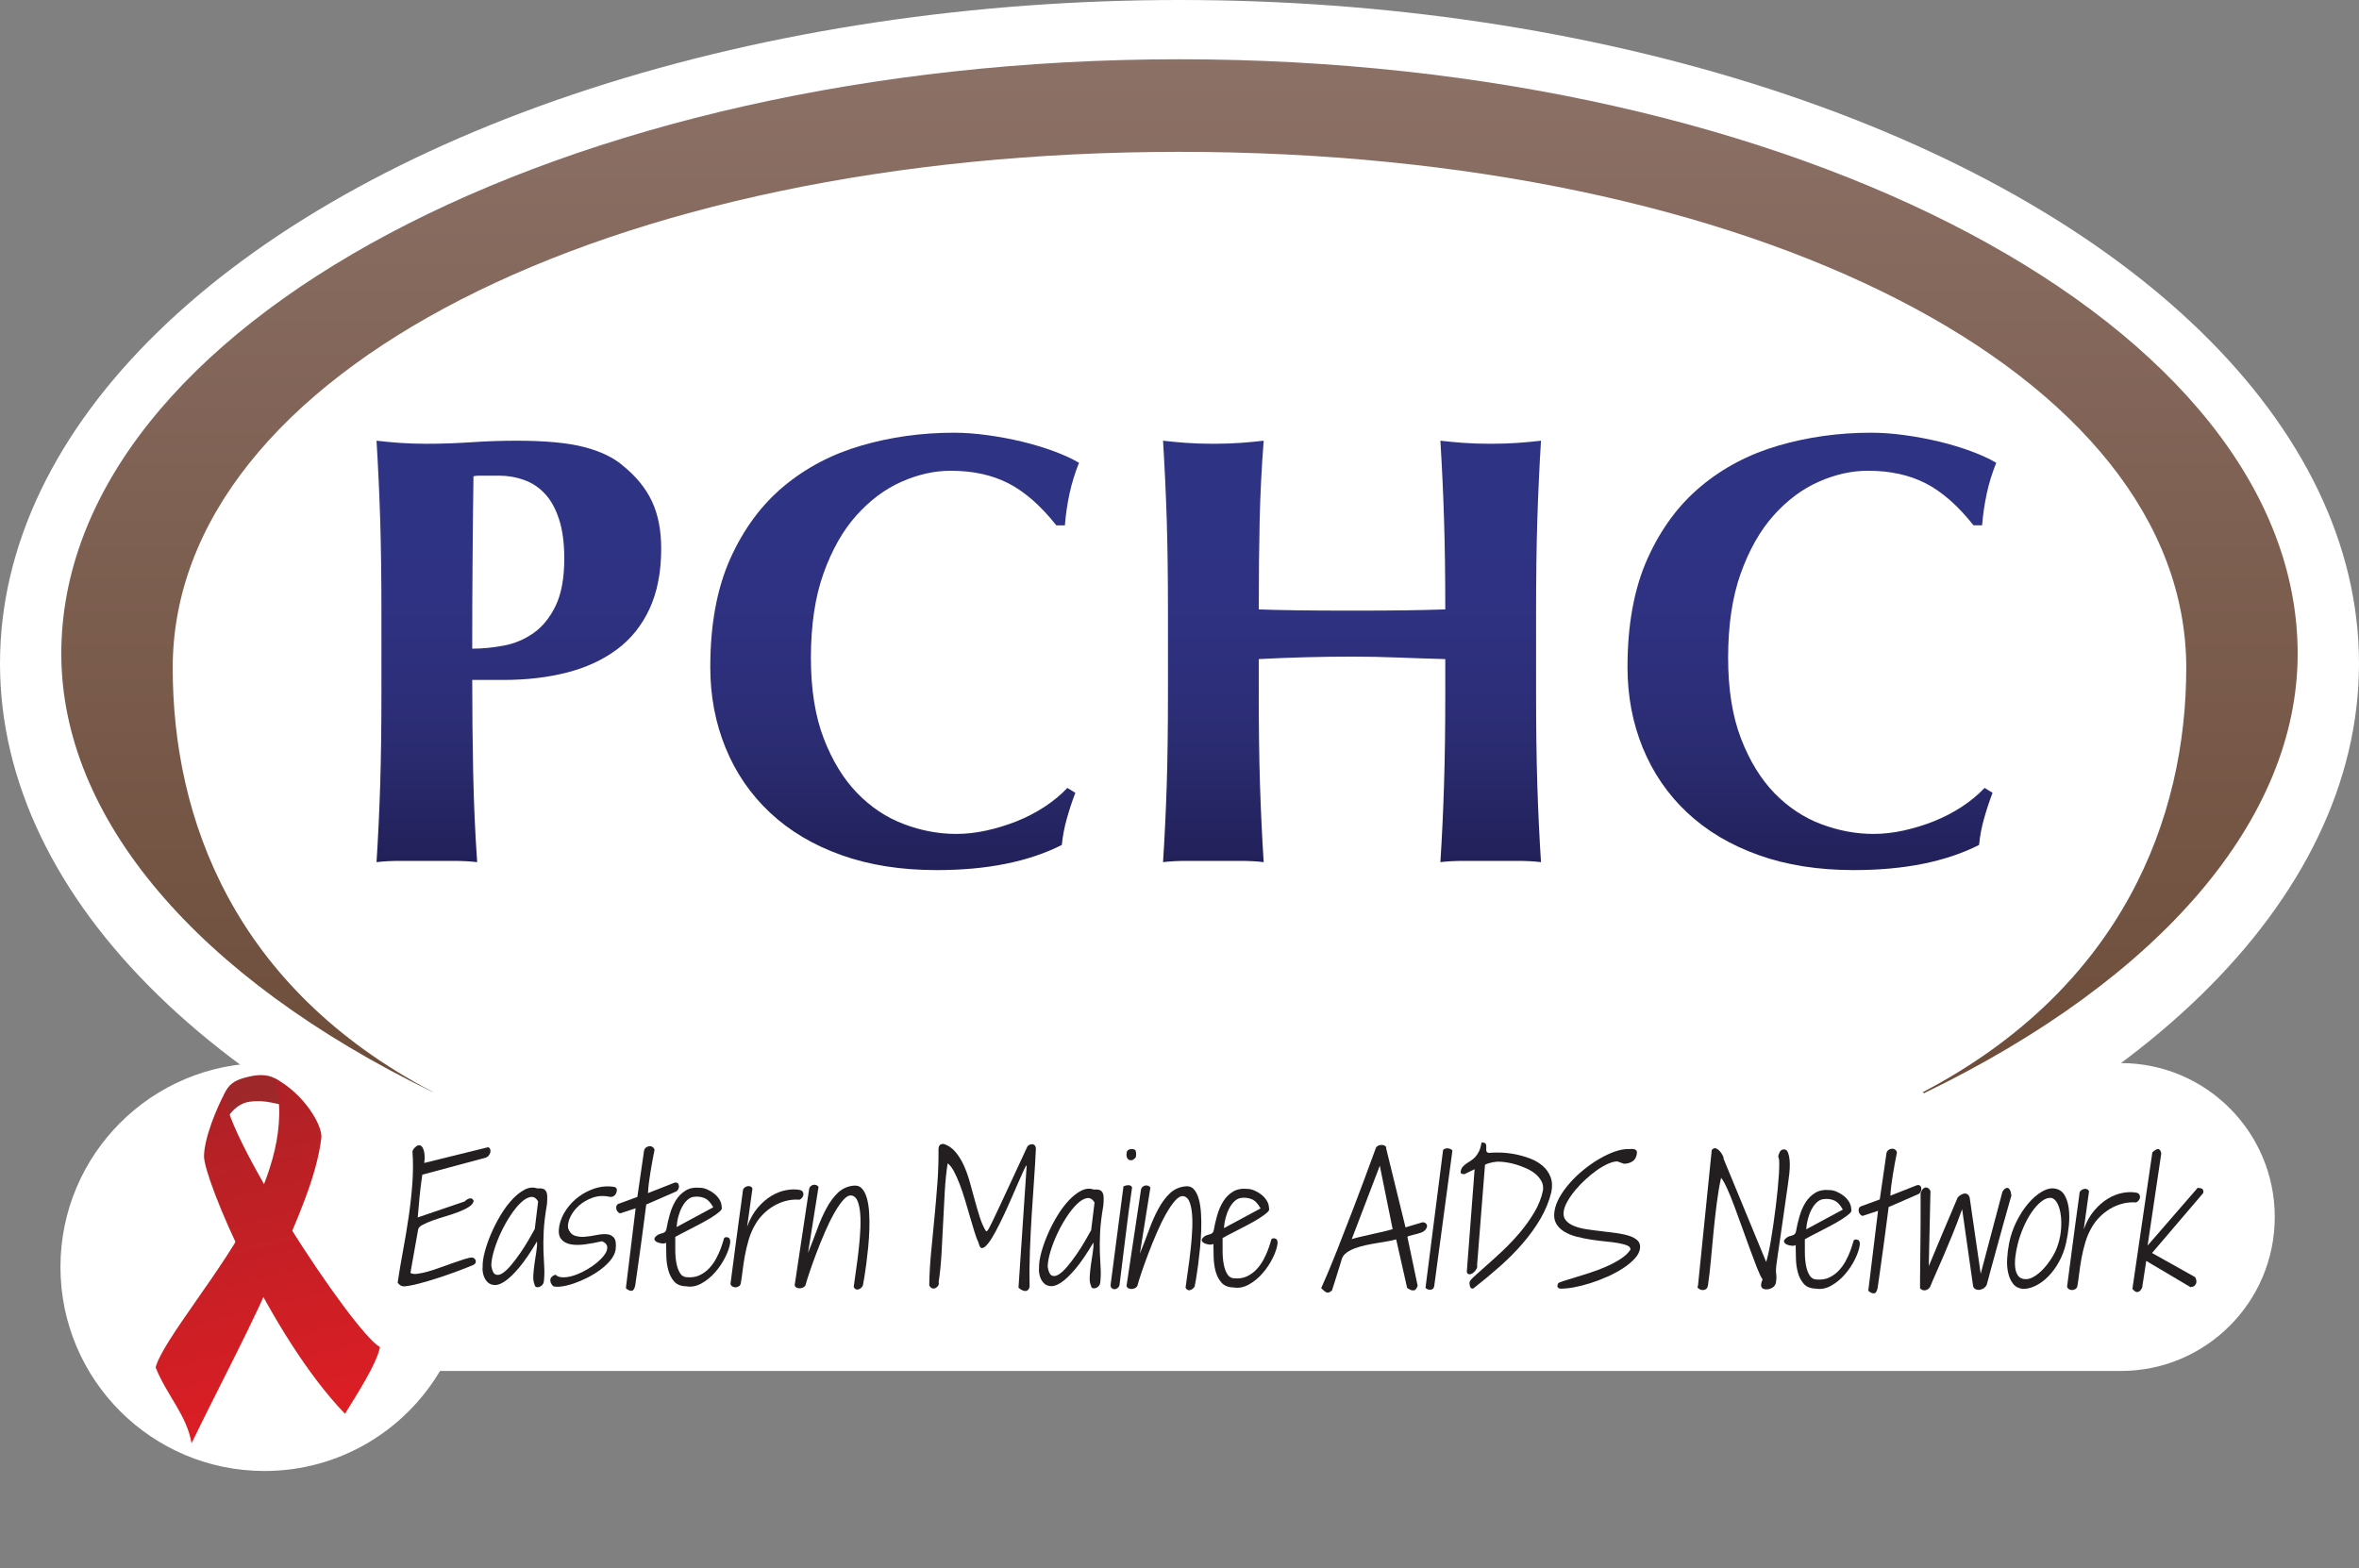 <?xml version="1.0" encoding="utf-8"?>
<!-- Generator: Adobe Illustrator 16.0.4, SVG Export Plug-In . SVG Version: 6.00 Build 0)  -->
<!DOCTYPE svg PUBLIC "-//W3C//DTD SVG 1.1//EN" "http://www.w3.org/Graphics/SVG/1.1/DTD/svg11.dtd">
<svg version="1.1" id="PCHC_Logo" xmlns="http://www.w3.org/2000/svg" xmlns:xlink="http://www.w3.org/1999/xlink" x="0px" y="0px"
	 width="1080.004px" height="717.982px" viewBox="0 0 1080.004 717.982" enable-background="new 0 0 1080.004 717.982"
	 xml:space="preserve">
<rect x="0" y="0" width="1080.004" height="717.982" fill="#808080" stroke="none"/>
<g id="Backer_1_">
	<ellipse fill="#FFFFFF" cx="540.002" cy="303.785" rx="540.002" ry="303.785"/>
	<path fill="#FFFFFF" d="M970.939,486.774L970.939,486.774L970.939,486.774H125.517v0.107c-1.472-0.068-2.952-0.107-4.441-0.107
		c-51.582,0-93.397,41.815-93.397,93.396c0,51.582,41.815,93.397,93.397,93.397c34.196,0,64.094-18.382,80.367-45.8h769.496l0,0
		h0.001c38.934,0,70.496-31.562,70.496-70.497C1041.436,518.337,1009.873,486.774,970.939,486.774z"/>
</g>
<g id="EMAN">
	<g>
		<g id="loop">
			<path fill="#9E272A" d="M100.895,518.786c-1.218-22.365,5.715-23.957,13.29-25.852c11.329-2.503,16.493,2.347,20.207,13.75
				c-8.516-0.915-12.103-3.256-20.079-2.211C108.553,505.249,103.49,510.517,100.895,518.786z"/>
		</g>
		<g id="right">
			
				<linearGradient id="SVGID_1_" gradientUnits="userSpaceOnUse" x1="160.448" y1="88.338" x2="284.373" y2="-96.883" gradientTransform="matrix(0.942 0.336 0.336 -0.942 -93.957 513.374)">
				<stop  offset="0" style="stop-color:#A82226"/>
				<stop  offset="1" style="stop-color:#EC1C24"/>
			</linearGradient>
			<path fill="url(#SVGID_1_)" d="M125.761,493.703c6.168,22.361-2.574,44.886-10.948,62.411
				c-11.894,24.406-40.408,57.742-43.563,70.053c5.26,13.018,14.193,21.686,16.447,34.697c13.494-27.904,28.285-54.99,40.264-83.611
				c7.703-18.119,17.029-38.313,19.142-56.129C147.851,515.555,139.307,500.837,125.761,493.703z"/>
		</g>
		<g id="left">
			
				<linearGradient id="SVGID_2_" gradientUnits="userSpaceOnUse" x1="179.95" y1="101.389" x2="303.876" y2="-83.834" gradientTransform="matrix(0.942 0.336 0.336 -0.942 -93.957 513.374)">
				<stop  offset="0" style="stop-color:#A82226"/>
				<stop  offset="1" style="stop-color:#EC1C24"/>
			</linearGradient>
			<path fill="url(#SVGID_2_)" d="M173.967,616.835c-1.643,8.078-10.893,22.107-16.021,30.537
				c-34.344-35.594-64.709-107.621-64.545-117.994c0.12-8.271,5.673-21.852,9.783-29.405
				C99.546,515.122,161.16,609.61,173.967,616.835z"/>
		</g>
	</g>
	<g>
		<path fill="#231F20" d="M182.046,587.3c0.735-4.837,1.57-9.774,2.506-14.812c0.935-5.037,1.78-10.113,2.532-15.229
			c0.752-5.113,1.316-10.19,1.694-15.229c0.375-5.039,0.395-9.978,0.06-14.816c0.038-0.252,0.184-0.568,0.435-0.946
			c0.251-0.378,0.549-0.718,0.885-1.018c0.338-0.302,0.703-0.542,1.095-0.717c0.393-0.176,0.771-0.188,1.136-0.034
			c0.595,0.25,1.043,0.745,1.346,1.475c0.303,0.732,0.499,1.527,0.587,2.384c0.088,0.86,0.11,1.677,0.064,2.458
			s-0.095,1.348-0.148,1.701l29.194-7.199c0.422,0.1,0.734,0.367,0.937,0.795c0.201,0.429,0.251,0.906,0.147,1.436
			c-0.105,0.529-0.354,1.047-0.746,1.551c-0.395,0.503-0.921,0.854-1.583,1.055l-28.837,7.729c-0.498,3.275-0.908,6.526-1.226,9.75
			c-0.321,3.224-0.611,6.5-0.873,9.826l21.398-7.289c0.675-0.603,1.236-1.005,1.679-1.207c0.442-0.198,0.893-0.273,1.348-0.223
			c0.455,0.049,0.848,0.431,1.179,1.136c-0.153,1.009-0.877,1.927-2.171,2.754c-1.294,0.829-2.858,1.597-4.691,2.296
			c-1.834,0.703-3.81,1.367-5.923,1.992c-2.114,0.627-4.084,1.266-5.909,1.916c-1.829,0.652-3.377,1.317-4.647,1.994
			c-1.271,0.678-1.962,1.395-2.078,2.15l-3.53,19.875c0.661,0.456,1.697,0.598,3.11,0.424c1.413-0.174,3.008-0.512,4.789-1.012
			c1.779-0.498,3.673-1.113,5.68-1.838c2.009-0.73,3.938-1.418,5.79-2.068c1.85-0.651,3.555-1.229,5.115-1.729
			c1.56-0.502,2.806-0.775,3.737-0.824c0.431,0.053,0.795,0.216,1.094,0.492c0.296,0.279,0.494,0.594,0.585,0.947
			c0.092,0.352,0.048,0.717-0.13,1.098c-0.178,0.375-0.555,0.689-1.127,0.941c-2.028,0.852-4.46,1.806-7.296,2.857
			c-2.836,1.055-5.752,2.066-8.747,3.045c-2.995,0.977-5.886,1.828-8.671,2.553c-2.788,0.726-5.117,1.162-6.988,1.308
			c-0.666-0.103-1.189-0.265-1.567-0.494C182.901,588.323,182.489,587.907,182.046,587.3z"/>
		<path fill="#231F20" d="M244.804,588.337c-0.52-1.061-0.737-2.445-0.646-4.158c0.089-1.716,0.267-3.518,0.529-5.407
			s0.545-3.753,0.849-5.593c0.305-1.84,0.41-3.412,0.317-4.724c-3.075,5.187-5.842,9.224-8.299,12.116
			c-2.459,2.895-4.621,4.956-6.487,6.188c-1.865,1.23-3.472,1.783-4.813,1.652c-1.343-0.126-2.422-0.635-3.236-1.518
			c-0.814-0.885-1.392-1.969-1.732-3.256c-0.341-1.287-0.447-2.507-0.318-3.667c-0.05-1.917,0.287-4.221,1.014-6.915
			c0.725-2.695,1.709-5.477,2.947-8.35c1.239-2.87,2.688-5.677,4.345-8.42c1.657-2.742,3.428-5.12,5.315-7.133
			c1.888-2.012,3.806-3.51,5.755-4.486c1.949-0.98,3.847-1.139,5.694-0.481c0.987-0.099,1.797-0.06,2.427,0.118
			c0.63,0.178,1.122,0.546,1.475,1.1c0.354,0.558,0.553,1.324,0.598,2.307c0.044,0.986,0.001,2.232-0.13,3.744
			c-0.841,4.887-1.337,9.044-1.494,12.47c-0.155,3.431-0.19,6.454-0.1,9.075c0.088,2.618,0.203,4.988,0.344,7.106
			c0.139,2.116,0.087,4.309-0.16,6.578c-0.123,0.805-0.413,1.424-0.865,1.847c-0.456,0.432-0.935,0.703-1.439,0.83
			c-0.505,0.122-0.95,0.085-1.333-0.115C244.977,589.043,244.791,588.741,244.804,588.337z M246.37,550.161
			c-0.922-1.616-2.084-2.299-3.483-2.049c-1.401,0.247-2.883,1.115-4.446,2.598c-1.565,1.484-3.136,3.422-4.714,5.812
			c-1.581,2.393-3.015,4.947-4.303,7.665c-1.29,2.719-2.346,5.426-3.168,8.12c-0.823,2.695-1.271,5.074-1.34,7.145
			c0.336,2.266,0.957,3.63,1.861,4.084c0.904,0.455,1.975,0.295,3.211-0.484c1.237-0.779,2.571-2.023,3.999-3.732
			c1.426-1.711,2.828-3.561,4.2-5.551c1.372-1.988,2.633-3.976,3.789-5.965c1.153-1.986,2.1-3.664,2.843-5.021L246.37,550.161z"/>
		<path fill="#231F20" d="M254.271,583.669c0.809,0.758,1.877,1.164,3.209,1.215c1.33,0.053,2.768-0.131,4.319-0.561
			c1.547-0.42,3.152-1.049,4.811-1.879c1.658-0.829,3.207-1.74,4.65-2.75c1.441-1.002,2.724-2.072,3.844-3.205
			c1.121-1.131,1.929-2.212,2.427-3.246c0.497-1.029,0.617-1.973,0.357-2.833c-0.259-0.856-1.03-1.538-2.316-2.045
			c-2.572,0.599-5.125,1.074-7.66,1.419c-2.534,0.35-4.759,0.344-6.677-0.014c-1.916-0.355-3.383-1.189-4.399-2.502
			c-1.018-1.314-1.271-3.33-0.761-6.051c0.545-2.619,1.611-5.073,3.199-7.365c1.589-2.29,3.465-4.236,5.633-5.847
			c2.166-1.608,4.494-2.837,6.984-3.691c2.488-0.851,4.938-1.199,7.347-1.044c0.479,0.053,0.923,0.09,1.333,0.118
			c0.409,0.024,0.772,0.114,1.091,0.266c0.316,0.151,0.537,0.378,0.663,0.683c0.124,0.303,0.115,0.756-0.026,1.36
			c-0.162,0.756-0.523,1.36-1.077,1.812c-0.558,0.454-1.24,0.63-2.051,0.525c-2.778-0.611-5.376-0.488-7.792,0.361
			c-2.417,0.853-4.497,2.045-6.237,3.58c-1.742,1.533-3.075,3.256-3.997,5.168c-0.924,1.916-1.284,3.654-1.083,5.215
			c0.647,1.816,1.677,2.967,3.088,3.449c1.411,0.48,2.966,0.647,4.669,0.498c1.701-0.146,3.455-0.406,5.264-0.78
			c1.809-0.378,3.408-0.499,4.8-0.372c1.391,0.131,2.474,0.689,3.249,1.674c0.775,0.982,1.012,2.786,0.712,5.405
			c-0.301,1.663-1.08,3.263-2.334,4.796c-1.255,1.535-2.775,2.969-4.558,4.301c-1.784,1.332-3.733,2.537-5.841,3.618
			c-2.111,1.081-4.18,1.97-6.208,2.67c-2.029,0.702-3.901,1.177-5.618,1.426c-1.716,0.249-3.062,0.219-4.038-0.086
			c-0.966-1.009-1.399-2.004-1.297-2.986C252.052,584.987,252.825,584.22,254.271,583.669z"/>
		<path fill="#231F20" d="M291.003,553.276l-7.068,2.326c-0.512-0.15-0.92-0.428-1.224-0.833c-0.303-0.402-0.495-0.833-0.571-1.284
			c-0.078-0.454-0.049-0.881,0.086-1.285c0.135-0.402,0.387-0.705,0.758-0.91l8.811-3.229l3.104-21.39
			c0.244-0.655,0.633-1.134,1.167-1.437c0.531-0.3,1.052-0.438,1.56-0.412c0.507,0.026,0.952,0.204,1.342,0.531
			c0.387,0.33,0.616,0.746,0.685,1.25c-0.334,1.561-0.658,3.211-0.971,4.95c-0.312,1.738-0.613,3.478-0.901,5.216
			c-0.289,1.738-0.533,3.426-0.733,5.064c-0.2,1.638-0.33,3.135-0.391,4.496l12.034-4.738c0.711-0.199,1.236-0.137,1.577,0.19
			c0.338,0.331,0.528,0.758,0.57,1.287c0.041,0.528-0.075,1.048-0.345,1.55c-0.271,0.506-0.665,0.856-1.182,1.057l-13.446,5.869
			c-0.077,0.505-0.234,1.699-0.472,3.59c-0.239,1.889-0.528,4.118-0.869,6.688c-0.343,2.572-0.711,5.32-1.105,8.242
			c-0.396,2.92-0.777,5.668-1.142,8.236c-0.367,2.572-0.683,4.801-0.944,6.69c-0.264,1.89-0.433,3.087-0.509,3.589
			c-0.351,1.663-0.939,2.492-1.767,2.49c-0.825,0-1.665-0.404-2.515-1.213L291.003,553.276z"/>
		<path fill="#231F20" d="M304.959,569.028c-0.387,0.303-1,0.414-1.839,0.338c-0.84-0.08-1.591-0.268-2.249-0.572
			c-0.66-0.305-1.07-0.719-1.233-1.25c-0.162-0.529,0.222-1.145,1.155-1.852c0.386-0.3,0.797-0.512,1.229-0.639
			c0.431-0.123,0.865-0.25,1.298-0.376c0.432-0.124,0.801-0.312,1.107-0.563c0.306-0.252,0.525-0.654,0.658-1.21
			c0.395-2.268,0.927-4.584,1.604-6.95c0.675-2.369,1.593-4.481,2.751-6.345c1.159-1.865,2.638-3.347,4.435-4.454
			c1.798-1.103,4.016-1.527,6.654-1.27c0.973,0.002,2.031,0.242,3.175,0.725c1.142,0.48,2.213,1.111,3.214,1.896
			c1,0.783,1.831,1.717,2.494,2.801c0.661,1.086,0.994,2.259,0.998,3.52c0.263,0.502-0.026,1.134-0.871,1.887
			c-0.844,0.756-1.993,1.598-3.449,2.525c-1.455,0.93-3.083,1.873-4.882,2.828c-1.799,0.951-3.529,1.856-5.191,2.709
			c-1.663,0.855-3.127,1.607-4.395,2.259c-1.266,0.653-2.09,1.104-2.468,1.356c-0.006,1.965-0.006,4.031,0.006,6.2
			c0.011,2.167,0.196,4.159,0.552,5.974c0.357,1.814,0.921,3.317,1.69,4.502c0.767,1.188,1.882,1.779,3.342,1.781
			c2.116,0.156,4.003-0.165,5.658-0.968c1.655-0.806,3.092-1.861,4.312-3.167c1.219-1.307,2.252-2.743,3.099-4.305
			c0.843-1.559,1.532-3.045,2.063-4.457c0.53-1.407,0.931-2.606,1.201-3.587c0.272-0.985,0.463-1.524,0.575-1.626
			c0.581-0.301,1.191-0.312,1.831-0.033c0.638,0.277,0.914,1.021,0.829,2.23c-0.251,1.966-1.004,4.209-2.262,6.726
			s-2.815,4.833-4.668,6.946c-1.854,2.113-3.937,3.81-6.247,5.09c-2.312,1.281-4.63,1.719-6.951,1.309
			c-2.473-0.054-4.33-0.803-5.571-2.244c-1.241-1.436-2.133-3.178-2.673-5.219c-0.542-2.043-0.835-4.198-0.88-6.466
			S304.983,570.794,304.959,569.028z M326.544,552.819c-1.221-2.221-2.586-3.635-4.1-4.244c-1.513-0.605-3.141-0.786-4.88-0.539
			c-1.045,0.149-2.021,0.638-2.924,1.469c-0.906,0.83-1.699,1.886-2.379,3.171c-0.682,1.282-1.242,2.72-1.675,4.306
			c-0.437,1.588-0.707,3.212-0.815,4.875L326.544,552.819z"/>
		<path fill="#231F20" d="M334.435,587.838c0.912-6.954,1.685-12.848,2.324-17.685c0.635-4.838,1.171-8.844,1.604-12.02
			c0.436-3.172,0.774-5.654,1.021-7.443c0.248-1.787,0.424-3.109,0.532-3.968c0.104-0.856,0.171-1.374,0.197-1.55
			c0.026-0.178,0.044-0.291,0.052-0.342c0.116-0.451,0.393-0.829,0.829-1.132c0.434-0.3,0.888-0.488,1.363-0.565
			c0.473-0.072,0.914-0.008,1.321,0.193c0.409,0.203,0.673,0.531,0.801,0.984l-2.423,17.386c1.257-3.476,2.877-6.37,4.859-8.688
			c1.982-2.312,4.095-4.135,6.341-5.465c2.247-1.332,4.506-2.195,6.782-2.596c2.273-0.396,4.333-0.418,6.176-0.062
			c0.608,0.152,1.041,0.432,1.296,0.834c0.255,0.404,0.357,0.844,0.31,1.324c-0.048,0.478-0.239,0.932-0.571,1.36
			c-0.334,0.427-0.733,0.739-1.202,0.941c-2.165-0.155-4.25,0.028-6.252,0.554c-2.003,0.525-3.873,1.303-5.609,2.333
			c-1.738,1.03-3.31,2.249-4.715,3.657c-1.408,1.407-2.57,2.893-3.487,4.453c-1.367,2.266-2.422,4.646-3.164,7.138
			c-0.744,2.495-1.34,4.977-1.789,7.444c-0.448,2.468-0.804,4.811-1.067,7.027c-0.264,2.219-0.547,4.157-0.848,5.82
			c-0.133,0.556-0.428,0.973-0.882,1.246c-0.455,0.275-0.94,0.425-1.455,0.451c-0.515,0.023-1.006-0.104-1.475-0.382
			C334.835,588.81,334.545,588.394,334.435,587.838z"/>
		<path fill="#231F20" d="M370.464,544.29c0.125-0.503,0.38-0.907,0.768-1.209c0.386-0.301,0.803-0.488,1.253-0.564
			c0.449-0.076,0.879-0.024,1.29,0.153c0.412,0.178,0.735,0.445,0.973,0.796l-4.811,30.233c1.475-3.626,2.859-7.216,4.153-10.767
			c1.293-3.551,2.719-6.771,4.28-9.668c1.558-2.895,3.331-5.287,5.321-7.173c1.992-1.884,4.416-2.95,7.275-3.197
			c1.531-0.149,2.772,0.321,3.727,1.405c0.955,1.087,1.692,2.564,2.211,4.43c0.519,1.867,0.856,4.045,1.013,6.541
			c0.155,2.494,0.188,5.093,0.094,7.787c-0.093,2.695-0.273,5.406-0.542,8.127c-0.267,2.721-0.553,5.24-0.856,7.559
			c-0.304,2.318-0.601,4.357-0.894,6.122c-0.292,1.763-0.524,3.048-0.694,3.853c-0.471,0.858-1.153,1.42-2.046,1.698
			c-0.894,0.273-1.604-0.093-2.132-1.099c0.097-0.959,0.324-2.611,0.679-4.953c0.355-2.343,0.728-5.025,1.113-8.049
			c0.386-3.023,0.721-6.186,1.003-9.486c0.282-3.299,0.381-6.35,0.295-9.148c-0.086-2.797-0.437-5.142-1.049-7.033
			c-0.614-1.893-1.606-2.963-2.978-3.218c-1.186-0.204-2.469,0.472-3.85,2.032c-1.38,1.559-2.788,3.623-4.225,6.192
			c-1.436,2.565-2.85,5.462-4.238,8.685c-1.39,3.223-2.676,6.396-3.855,9.518c-1.181,3.123-2.212,5.996-3.097,8.615
			c-0.883,2.616-1.506,4.633-1.866,6.043c-0.208,0.404-0.55,0.729-1.026,0.98c-0.475,0.25-0.971,0.388-1.486,0.412
			c-0.514,0.024-1.011-0.067-1.492-0.268c-0.48-0.205-0.8-0.58-0.959-1.136L370.464,544.29z"/>
		<path fill="#231F20" d="M470.039,533.683c-0.179-0.104-0.579,0.527-1.199,1.887c-0.62,1.357-1.412,3.123-2.372,5.287
			c-0.962,2.164-2.026,4.607-3.193,7.327c-1.169,2.72-2.381,5.411-3.638,8.083c-1.257,2.668-2.5,5.16-3.726,7.476
			c-1.228,2.316-2.372,4.153-3.428,5.512c-1.058,1.36-1.974,2.103-2.748,2.225c-0.772,0.124-1.346-0.668-1.716-2.384
			c-0.596-1.212-1.22-2.877-1.87-4.995c-0.652-2.118-1.337-4.413-2.056-6.885c-0.719-2.47-1.475-5.029-2.264-7.677
			c-0.791-2.648-1.622-5.107-2.492-7.377c-0.874-2.27-1.764-4.247-2.674-5.938c-0.912-1.692-1.853-2.864-2.822-3.524
			c-0.598,3.931-1.033,8.239-1.307,12.928c-0.274,4.686-0.522,9.438-0.742,14.249c-0.22,4.813-0.467,9.562-0.741,14.251
			c-0.276,4.687-0.713,9.021-1.317,12.998c0.165,0.51,0.101,1.012-0.194,1.513c-0.295,0.505-0.68,0.882-1.157,1.132
			c-0.475,0.251-0.994,0.3-1.556,0.148c-0.56-0.152-1.026-0.606-1.397-1.364c0.083-5.038,0.378-10.18,0.883-15.419
			c0.504-5.24,1.012-10.51,1.524-15.799c0.511-5.291,0.958-10.557,1.341-15.799c0.382-5.242,0.546-10.406,0.493-15.498
			c0.103-1.006,0.369-1.636,0.798-1.887c0.428-0.254,0.933-0.379,1.517-0.376c2.09,0.657,3.877,1.858,5.364,3.602
			c1.488,1.743,2.771,3.785,3.85,6.132c1.078,2.346,2.003,4.906,2.775,7.68c0.77,2.774,1.531,5.534,2.281,8.282
			c0.752,2.749,1.52,5.37,2.309,7.869c0.789,2.496,1.75,4.651,2.885,6.47c0.193,0,0.389-0.088,0.587-0.264
			c0.197-0.176,0.501-0.656,0.911-1.434c0.411-0.781,1.006-1.979,1.787-3.59c0.779-1.607,1.836-3.851,3.175-6.721
			c1.335-2.871,3.015-6.484,5.04-10.838c2.023-4.357,4.483-9.654,7.378-15.902c0.143-0.299,0.427-0.564,0.85-0.792
			c0.424-0.223,0.867-0.337,1.33-0.337c0.462,0.002,0.862,0.166,1.201,0.494c0.34,0.329,0.522,0.895,0.544,1.704
			c-0.217,4.636-0.512,9.538-0.882,14.702c-0.373,5.164-0.722,10.445-1.055,15.836c-0.334,5.395-0.602,10.848-0.807,16.366
			c-0.207,5.521-0.253,10.95-0.14,16.292c-0.206,0.705-0.5,1.195-0.881,1.475c-0.383,0.273-0.815,0.387-1.292,0.336
			c-0.48-0.052-0.977-0.217-1.494-0.495c-0.518-0.278-0.99-0.619-1.413-1.023L470.039,533.683z"/>
		<path fill="#231F20" d="M499.539,588.854c-0.521-1.058-0.735-2.445-0.646-4.156c0.089-1.715,0.267-3.516,0.529-5.406
			c0.263-1.889,0.545-3.752,0.85-5.593c0.304-1.839,0.409-3.411,0.316-4.726c-3.076,5.188-5.842,9.227-8.299,12.119
			c-2.459,2.895-4.622,4.953-6.486,6.186c-1.867,1.231-3.473,1.783-4.814,1.654c-1.343-0.129-2.422-0.637-3.236-1.52
			c-0.815-0.885-1.393-1.967-1.731-3.256c-0.341-1.285-0.448-2.508-0.318-3.668c-0.051-1.914,0.286-4.219,1.013-6.915
			c0.725-2.692,1.708-5.477,2.947-8.347c1.239-2.871,2.688-5.678,4.344-8.421c1.659-2.743,3.43-5.12,5.317-7.134
			c1.887-2.01,3.805-3.51,5.754-4.486c1.949-0.98,3.846-1.138,5.693-0.48c0.988-0.098,1.797-0.059,2.427,0.117
			c0.629,0.18,1.121,0.547,1.475,1.102s0.554,1.323,0.598,2.306c0.045,0.985,0.001,2.231-0.13,3.743
			c-0.841,4.887-1.337,9.043-1.492,12.471c-0.156,3.428-0.191,6.454-0.101,9.072c0.088,2.621,0.201,4.991,0.343,7.107
			c0.14,2.119,0.087,4.309-0.159,6.578c-0.123,0.805-0.412,1.424-0.865,1.85c-0.456,0.428-0.936,0.702-1.44,0.826
			c-0.505,0.125-0.95,0.086-1.332-0.113C499.712,589.563,499.526,589.26,499.539,588.854z M501.105,550.68
			c-0.923-1.614-2.084-2.296-3.483-2.049c-1.402,0.249-2.884,1.118-4.446,2.599c-1.565,1.484-3.137,3.424-4.715,5.812
			c-1.582,2.392-3.016,4.947-4.303,7.664c-1.29,2.719-2.346,5.428-3.168,8.121c-0.823,2.696-1.271,5.076-1.34,7.144
			c0.336,2.268,0.956,3.632,1.861,4.085c0.904,0.457,1.974,0.297,3.211-0.483c1.237-0.778,2.571-2.024,3.998-3.734
			c1.427-1.71,2.827-3.562,4.201-5.548c1.372-1.988,2.634-3.977,3.789-5.968c1.152-1.985,2.1-3.661,2.843-5.021L501.105,550.68z"/>
		<path fill="#231F20" d="M515.821,527.802c0.1-0.654,0.386-1.096,0.856-1.322c0.474-0.227,0.977-0.336,1.512-0.336
			c1.071,0.004,1.684,0.369,1.839,1.099c0.157,0.733,0.163,1.579,0.018,2.535c-0.382,0.604-0.839,1.029-1.362,1.282
			c-0.527,0.25-1.032,0.301-1.52,0.146c-0.486-0.149-0.87-0.505-1.152-1.06C515.731,529.593,515.668,528.812,515.821,527.802z
			 M514.352,543.222c0.317-0.149,0.674-0.273,1.081-0.377c0.405-0.098,0.791-0.148,1.154-0.148c0.364,0.002,0.705,0.078,1.023,0.229
			c0.317,0.154,0.542,0.432,0.676,0.834c-0.499,3.277-0.999,6.814-1.503,10.619c-0.507,3.805-0.993,7.66-1.465,11.564
			c-0.472,3.908-0.946,7.748-1.424,11.527c-0.476,3.777-0.911,7.281-1.303,10.505c-0.067,0.756-0.348,1.336-0.848,1.739
			c-0.498,0.4-1.003,0.602-1.514,0.6c-0.511,0-0.956-0.191-1.337-0.568c-0.38-0.379-0.509-0.972-0.386-1.779L514.352,543.222z"/>
		<path fill="#231F20" d="M522.393,544.599c0.125-0.501,0.38-0.905,0.768-1.207c0.386-0.303,0.803-0.488,1.252-0.564
			c0.45-0.076,0.881-0.024,1.289,0.153c0.413,0.178,0.737,0.442,0.977,0.796l-4.813,30.23c1.475-3.625,2.86-7.213,4.156-10.764
			c1.291-3.551,2.717-6.771,4.277-9.668c1.559-2.896,3.332-5.287,5.321-7.174c1.99-1.883,4.415-2.949,7.275-3.196
			c1.53-0.149,2.771,0.321,3.726,1.405c0.956,1.087,1.691,2.564,2.213,4.43c0.519,1.865,0.855,4.045,1.013,6.541
			c0.155,2.494,0.187,5.093,0.097,7.787c-0.097,2.695-0.278,5.403-0.544,8.127c-0.266,2.721-0.554,5.24-0.855,7.559
			c-0.305,2.318-0.601,4.357-0.893,6.122c-0.295,1.763-0.525,3.048-0.695,3.853c-0.474,0.856-1.156,1.42-2.047,1.698
			c-0.895,0.273-1.605-0.095-2.133-1.099c0.099-0.959,0.325-2.611,0.681-4.953c0.355-2.343,0.728-5.025,1.113-8.051
			c0.386-3.023,0.719-6.184,1.001-9.484c0.284-3.299,0.38-6.352,0.296-9.148c-0.088-2.799-0.435-5.142-1.048-7.033
			c-0.614-1.893-1.605-2.963-2.979-3.22c-1.185-0.202-2.47,0.474-3.849,2.034c-1.381,1.559-2.788,3.623-4.225,6.192
			c-1.438,2.563-2.85,5.462-4.239,8.685c-1.391,3.223-2.676,6.396-3.854,9.518c-1.181,3.123-2.212,5.996-3.097,8.613
			c-0.882,2.618-1.505,4.635-1.867,6.042c-0.206,0.405-0.547,0.731-1.023,0.983c-0.476,0.25-0.97,0.388-1.485,0.412
			c-0.515,0.024-1.013-0.067-1.491-0.268c-0.482-0.205-0.801-0.58-0.96-1.136L522.393,544.599z"/>
		<path fill="#231F20" d="M555.534,569.54c-0.386,0.303-0.999,0.412-1.838,0.339c-0.842-0.079-1.592-0.27-2.25-0.574
			c-0.657-0.302-1.07-0.72-1.233-1.248c-0.161-0.529,0.225-1.146,1.158-1.851c0.386-0.303,0.795-0.516,1.228-0.64
			c0.434-0.124,0.866-0.249,1.298-0.378c0.433-0.125,0.803-0.311,1.106-0.564c0.307-0.25,0.525-0.653,0.658-1.207
			c0.393-2.268,0.928-4.584,1.604-6.951c0.679-2.37,1.596-4.482,2.754-6.346s2.636-3.346,4.433-4.451
			c1.798-1.105,4.017-1.53,6.654-1.273c0.973,0.002,2.032,0.244,3.175,0.726c1.142,0.482,2.214,1.114,3.215,1.896
			c0.999,0.785,1.831,1.719,2.494,2.803c0.662,1.088,0.995,2.258,0.997,3.519c0.264,0.505-0.024,1.134-0.87,1.89
			c-0.846,0.754-1.994,1.596-3.448,2.525c-1.454,0.927-3.083,1.871-4.883,2.824c-1.798,0.955-3.529,1.857-5.19,2.709
			c-1.665,0.856-3.128,1.609-4.395,2.26c-1.269,0.654-2.092,1.105-2.47,1.356c-0.006,1.966-0.004,4.032,0.008,6.2
			c0.011,2.168,0.194,4.159,0.552,5.975c0.355,1.812,0.92,3.316,1.689,4.502c0.769,1.186,1.884,1.779,3.343,1.783
			c2.116,0.154,4.002-0.168,5.656-0.971s3.093-1.859,4.312-3.166c1.222-1.309,2.251-2.742,3.102-4.305
			c0.841-1.559,1.529-3.047,2.061-4.455c0.531-1.41,0.932-2.609,1.203-3.59c0.271-0.984,0.462-1.521,0.574-1.625
			c0.582-0.302,1.191-0.312,1.831-0.034c0.637,0.278,0.913,1.024,0.827,2.233c-0.249,1.965-1.003,4.206-2.26,6.723
			c-1.261,2.52-2.814,4.834-4.67,6.947c-1.853,2.113-3.935,3.809-6.247,5.09c-2.311,1.28-4.629,1.718-6.95,1.309
			c-2.472-0.055-4.328-0.805-5.572-2.242c-1.24-1.438-2.133-3.182-2.673-5.223c-0.543-2.043-0.835-4.195-0.88-6.465
			C555.594,573.321,555.559,571.307,555.534,569.54z M577.121,553.329c-1.222-2.221-2.586-3.634-4.1-4.24
			c-1.514-0.609-3.14-0.789-4.883-0.539c-1.044,0.148-2.018,0.637-2.923,1.467c-0.905,0.828-1.7,1.887-2.378,3.17
			c-0.685,1.285-1.242,2.719-1.678,4.307c-0.435,1.587-0.706,3.211-0.812,4.874L577.121,553.329z"/>
		<path fill="#231F20" d="M604.874,589.827c0.515-1.158,1.353-3.07,2.515-5.742c1.156-2.668,2.721-6.482,4.692-11.441
			s4.423-11.27,7.362-18.924c2.94-7.654,6.452-17.072,10.535-28.255c0.368-0.503,0.832-0.842,1.394-1.02
			c0.562-0.174,1.104-0.225,1.626-0.147c0.527,0.078,0.948,0.256,1.271,0.531c0.323,0.28,0.434,0.595,0.331,0.948l8.877,36.23
			l7.797-2.327c0.632,0.002,1.141,0.18,1.524,0.533s0.563,0.783,0.535,1.285c-0.028,0.504-0.282,1.046-0.758,1.624
			c-0.477,0.58-1.228,1.044-2.256,1.394c-0.41,0.15-0.949,0.314-1.605,0.49c-0.659,0.174-1.317,0.335-1.974,0.486
			c-0.655,0.148-1.211,0.3-1.673,0.449c-0.462,0.15-0.702,0.303-0.728,0.453l4.703,22.391c-0.137,0.251-0.282,0.561-0.438,0.941
			c-0.153,0.378-0.392,0.678-0.719,0.904c-0.327,0.225-0.776,0.303-1.349,0.223c-0.574-0.072-1.344-0.443-2.314-1.099l-5.015-22.237
			c-1.066,0.301-2.378,0.587-3.929,0.863c-1.549,0.271-3.173,0.547-4.868,0.82c-1.695,0.271-3.412,0.6-5.146,0.971
			c-1.734,0.376-3.352,0.84-4.846,1.389c-1.497,0.553-2.788,1.219-3.879,1.996c-1.096,0.781-1.818,1.723-2.182,2.832
			c-0.207,0.705-0.564,1.865-1.077,3.477c-0.513,1.609-1.011,3.222-1.499,4.836c-0.585,1.914-1.24,3.977-1.964,6.193
			c-1.015,0.905-1.851,1.205-2.508,0.901C606.649,591.495,605.838,590.839,604.874,589.827z M631.705,533.783l-12.844,33.618
			c0.875-0.301,2.065-0.625,3.579-0.975c1.512-0.35,3.152-0.724,4.915-1.126c1.764-0.398,3.541-0.797,5.326-1.197
			c1.789-0.4,3.422-0.825,4.905-1.274L631.705,533.783z"/>
		<path fill="#231F20" d="M660.682,526.587c0.24-0.303,0.575-0.518,1.011-0.643c0.429-0.124,0.864-0.161,1.293-0.109
			c0.429,0.051,0.836,0.178,1.22,0.379c0.382,0.205,0.625,0.432,0.735,0.684l-8.32,61.977c-0.092,0.604-0.303,1.033-0.634,1.285
			c-0.328,0.25-0.702,0.387-1.121,0.414c-0.417,0.022-0.832-0.041-1.246-0.194c-0.415-0.151-0.746-0.378-0.993-0.683
			L660.682,526.587z"/>
		<path fill="#231F20" d="M672.791,587.167c0.024-0.502,0.774-1.434,2.25-2.79c1.471-1.36,3.327-3.019,5.57-4.979
			c2.243-1.961,4.717-4.212,7.414-6.753c2.694-2.54,5.291-5.281,7.779-8.225c2.492-2.942,4.702-6.039,6.631-9.285
			c1.929-3.248,3.246-6.559,3.955-9.936c0.237-1.561,0.034-2.957-0.604-4.195c-0.642-1.236-1.53-2.348-2.67-3.332
			c-1.139-0.984-2.482-1.832-4.027-2.541c-1.548-0.709-3.101-1.306-4.657-1.785c-1.557-0.482-3.072-0.84-4.543-1.068
			c-1.476-0.231-2.722-0.346-3.745-0.348c-0.243,0-0.599,0.01-1.064,0.035s-1.001,0.1-1.602,0.223
			c-0.604,0.126-1.224,0.275-1.854,0.451c-0.638,0.176-1.222,0.414-1.753,0.715l-3.624,45.959c0.159,0.557,0.055,1.162-0.311,1.812
			c-0.37,0.657-0.842,1.21-1.422,1.661c-0.578,0.453-1.162,0.691-1.749,0.715c-0.588,0.026-0.999-0.314-1.233-1.021l3.579-47.092
			c-0.164,0.098-0.466,0.248-0.907,0.449c-0.447,0.199-0.903,0.414-1.377,0.639c-0.472,0.227-0.919,0.453-1.345,0.678
			c-0.423,0.228-0.711,0.366-0.866,0.414c-0.047,0-0.135,0.014-0.261,0.038c-0.125,0.026-0.211,0.036-0.258,0.036
			c-0.294,0-0.608-0.077-0.952-0.229c-0.343-0.148-0.476-0.479-0.398-0.984c0.129-0.855,0.417-1.547,0.864-2.076
			c0.445-0.528,0.98-1.017,1.61-1.473c0.625-0.449,1.303-0.891,2.024-1.317c0.721-0.425,1.415-0.993,2.081-1.695
			c0.666-0.705,1.265-1.585,1.788-2.644c0.524-1.057,0.915-2.416,1.168-4.08c1.068,0.002,1.706,0.207,1.915,0.609
			c0.206,0.402,0.294,0.868,0.261,1.396c-0.032,0.529-0.038,1.061-0.022,1.59c0.019,0.529,0.346,0.922,0.991,1.175
			c1.528-0.149,3.385-0.196,5.568-0.142c2.18,0.056,4.43,0.312,6.744,0.771s4.576,1.104,6.784,1.939
			c2.208,0.838,4.131,1.964,5.765,3.377c1.635,1.414,2.834,3.12,3.6,5.111c0.769,1.994,0.879,4.323,0.327,6.993
			c-1.018,4.131-2.646,8.122-4.885,11.974c-2.239,3.853-4.911,7.587-8.019,11.211c-3.103,3.622-6.596,7.156-10.476,10.601
			c-3.881,3.446-7.976,6.853-12.281,10.218c-0.05,0-0.135,0.014-0.262,0.037c-0.125,0.027-0.213,0.039-0.262,0.039
			c-0.484-0.002-0.833-0.354-1.042-1.061C672.779,588.276,672.716,587.673,672.791,587.167z"/>
		<path fill="#231F20" d="M713.279,587.78c0.094-0.303,0.842-0.68,2.249-1.129s3.156-0.987,5.248-1.614
			c2.088-0.628,4.413-1.353,6.971-2.18c2.558-0.825,5.05-1.765,7.473-2.819c2.423-1.053,4.629-2.221,6.625-3.504
			c1.996-1.281,3.523-2.698,4.59-4.262c0.123-0.805-0.318-1.436-1.319-1.891c-1.001-0.456-2.354-0.838-4.06-1.143
			c-1.703-0.307-3.662-0.562-5.869-0.768c-2.206-0.207-4.461-0.488-6.768-0.846s-4.535-0.815-6.69-1.375
			c-2.153-0.559-4.028-1.33-5.63-2.318c-1.602-0.985-2.828-2.221-3.672-3.711c-0.843-1.486-1.097-3.342-0.76-5.559
			c0.329-2.167,1.138-4.369,2.427-6.61s2.873-4.417,4.75-6.531c1.878-2.112,3.97-4.098,6.271-5.959
			c2.301-1.858,4.654-3.491,7.057-4.899c2.404-1.404,4.735-2.51,7.001-3.312c2.261-0.801,4.316-1.201,6.167-1.197
			c0.484,0.002,0.997-0.01,1.536-0.035c0.54-0.024,1.007,0.015,1.408,0.117c0.394,0.104,0.704,0.316,0.923,0.643
			c0.215,0.332,0.275,0.824,0.176,1.478c-0.245,1.612-0.932,2.771-2.06,3.473c-1.13,0.702-2.425,1.054-3.883,1.05l-2.977-1.064
			c-1.218-0.002-2.646,0.361-4.288,1.088c-1.643,0.729-3.338,1.707-5.081,2.939c-1.744,1.229-3.479,2.639-5.203,4.223
			c-1.724,1.585-3.289,3.219-4.687,4.902c-1.401,1.688-2.582,3.373-3.542,5.059c-0.962,1.689-1.547,3.209-1.753,4.57
			c-0.262,1.713,0.063,3.115,0.969,4.199c0.902,1.087,2.182,1.957,3.836,2.617c1.651,0.658,3.584,1.154,5.794,1.485
			c2.212,0.331,4.468,0.627,6.764,0.882c2.297,0.258,4.554,0.539,6.771,0.846c2.214,0.307,4.159,0.729,5.828,1.259
			c1.673,0.533,2.971,1.269,3.899,2.202c0.928,0.934,1.275,2.184,1.038,3.744c-0.23,1.512-1.044,3.021-2.441,4.531
			c-1.397,1.508-3.149,2.955-5.256,4.336c-2.108,1.381-4.482,2.664-7.115,3.842c-2.638,1.18-5.259,2.182-7.865,3.008
			c-2.608,0.827-5.128,1.465-7.555,1.912c-2.427,0.449-4.49,0.647-6.184,0.592c-0.484,0-0.875-0.178-1.16-0.529
			C712.944,589.167,712.96,588.585,713.279,587.78z"/>
		<path fill="#231F20" d="M783.677,526.61c0.657-0.805,1.336-1.043,2.043-0.715c0.704,0.329,1.332,0.834,1.886,1.516
			c0.553,0.681,0.972,1.363,1.258,2.043c0.288,0.683,0.335,0.997,0.149,0.948l19.579,47.442c0.261-0.756,0.58-1.977,0.956-3.666
			c0.38-1.688,0.768-3.677,1.164-5.969c0.396-2.293,0.791-4.801,1.179-7.521c0.389-2.722,0.756-5.441,1.093-8.162
			c0.344-2.721,0.638-5.391,0.891-8.012c0.252-2.621,0.439-4.977,0.564-7.068c0.12-2.09,0.167-3.828,0.135-5.218
			c-0.037-1.385-0.196-2.229-0.49-2.533c0.122-0.803,0.384-1.573,0.786-2.304s1.042-1.094,1.918-1.092
			c0.826,0.002,1.431,0.505,1.812,1.516c0.382,1.008,0.623,2.146,0.725,3.404c0.101,1.258,0.119,2.492,0.058,3.705
			c-0.062,1.207-0.122,1.99-0.176,2.342c-0.102,1.009-0.311,2.608-0.617,4.801c-0.311,2.191-0.666,4.698-1.07,7.52
			s-0.829,5.781-1.276,8.881c-0.447,3.099-0.872,6.059-1.275,8.88c-0.404,2.823-0.773,5.343-1.111,7.559
			c-0.337,2.217-0.558,3.831-0.663,4.835c-0.166,1.412-0.17,2.648-0.015,3.709c0.155,1.056,0.129,2.268-0.075,3.625
			c-0.17,1.109-0.699,1.941-1.586,2.492c-0.885,0.555-1.813,0.828-2.788,0.826c-0.537,0-0.999-0.078-1.388-0.227
			c-0.392-0.154-0.68-0.406-0.87-0.76c-0.191-0.352-0.253-0.82-0.188-1.4c0.062-0.578,0.279-1.295,0.653-2.152
			c-0.715-1.061-1.564-2.838-2.545-5.334c-0.985-2.498-2.052-5.322-3.203-8.477c-1.152-3.152-2.35-6.467-3.598-9.946
			c-1.248-3.481-2.449-6.772-3.61-9.876c-1.158-3.103-2.268-5.812-3.325-8.135c-1.061-2.318-1.962-3.907-2.705-4.768
			c-0.743,3.277-1.392,7.066-1.947,11.375c-0.558,4.309-1.058,8.719-1.499,13.228c-0.443,4.509-0.854,8.909-1.236,13.19
			c-0.384,4.284-0.825,8.063-1.321,11.336c-0.161,1.059-0.554,1.727-1.179,2c-0.627,0.278-1.244,0.34-1.855,0.188
			c-0.608-0.152-1.103-0.42-1.482-0.798c-0.38-0.376-0.409-0.666-0.088-0.868L783.677,526.61z"/>
		<path fill="#231F20" d="M822.104,570.085c-0.385,0.301-0.999,0.412-1.837,0.338c-0.842-0.08-1.592-0.27-2.249-0.572
			c-0.66-0.305-1.07-0.722-1.234-1.25c-0.163-0.529,0.225-1.146,1.156-1.852c0.387-0.303,0.797-0.513,1.23-0.639
			c0.431-0.123,0.863-0.25,1.297-0.379c0.431-0.122,0.803-0.311,1.107-0.563c0.304-0.249,0.524-0.651,0.655-1.208
			c0.395-2.268,0.928-4.584,1.605-6.951c0.677-2.367,1.594-4.482,2.752-6.346s2.638-3.346,4.436-4.451
			c1.798-1.104,4.016-1.527,6.653-1.272c0.971,0.002,2.03,0.243,3.173,0.728c1.142,0.48,2.214,1.111,3.215,1.894
			c0.999,0.784,1.831,1.718,2.495,2.803c0.661,1.087,0.994,2.257,0.999,3.521c0.261,0.502-0.024,1.133-0.871,1.887
			c-0.846,0.754-1.995,1.596-3.448,2.525c-1.454,0.93-3.084,1.871-4.882,2.827c-1.8,0.952-3.53,1.854-5.193,2.709
			s-3.126,1.608-4.395,2.259c-1.269,0.654-2.09,1.105-2.468,1.355c-0.006,1.967-0.004,4.032,0.009,6.199
			c0.01,2.17,0.193,4.16,0.552,5.976c0.353,1.812,0.919,3.315,1.687,4.501c0.769,1.187,1.884,1.779,3.343,1.783
			c2.116,0.155,4.002-0.166,5.658-0.971c1.653-0.803,3.091-1.859,4.312-3.166c1.222-1.308,2.252-2.742,3.1-4.303
			c0.844-1.561,1.53-3.045,2.063-4.457c0.528-1.41,0.929-2.607,1.203-3.588c0.27-0.984,0.459-1.523,0.571-1.626
			c0.583-0.3,1.191-0.312,1.831-0.032c0.64,0.275,0.915,1.021,0.829,2.23c-0.249,1.965-1.003,4.209-2.26,6.725
			c-1.262,2.518-2.814,4.834-4.67,6.946c-1.853,2.114-3.935,3.81-6.247,5.091s-4.629,1.717-6.951,1.308
			c-2.473-0.056-4.329-0.806-5.571-2.243c-1.242-1.436-2.133-3.181-2.672-5.22c-0.544-2.042-0.838-4.198-0.881-6.466
			C822.162,573.864,822.128,571.851,822.104,570.085z M843.69,553.875c-1.22-2.223-2.585-3.634-4.101-4.243
			c-1.512-0.609-3.14-0.787-4.883-0.539c-1.043,0.148-2.018,0.637-2.923,1.467c-0.905,0.831-1.697,1.887-2.378,3.17
			c-0.685,1.285-1.24,2.722-1.675,4.307c-0.438,1.588-0.709,3.211-0.813,4.875L843.69,553.875z"/>
		<path fill="#231F20" d="M859.807,554.437l-7.068,2.327c-0.513-0.149-0.92-0.429-1.224-0.833c-0.305-0.4-0.495-0.834-0.57-1.285
			c-0.077-0.454-0.049-0.881,0.086-1.285c0.133-0.402,0.388-0.705,0.756-0.907l8.812-3.231l3.105-21.389
			c0.243-0.656,0.634-1.135,1.164-1.435c0.533-0.302,1.053-0.439,1.56-0.415c0.508,0.029,0.955,0.205,1.344,0.533
			c0.386,0.329,0.615,0.744,0.685,1.25c-0.335,1.559-0.658,3.21-0.971,4.948c-0.312,1.739-0.615,3.478-0.9,5.216
			c-0.29,1.738-0.536,3.426-0.731,5.064c-0.202,1.638-0.335,3.135-0.393,4.498l12.032-4.74c0.711-0.197,1.236-0.137,1.577,0.19
			c0.338,0.331,0.527,0.759,0.57,1.287c0.039,0.529-0.075,1.048-0.346,1.551c-0.271,0.505-0.663,0.858-1.181,1.056l-13.446,5.871
			c-0.077,0.505-0.234,1.7-0.474,3.59s-0.527,4.119-0.87,6.688c-0.341,2.569-0.709,5.317-1.104,8.239
			c-0.396,2.921-0.778,5.668-1.144,8.236c-0.366,2.572-0.683,4.801-0.942,6.69c-0.263,1.89-0.433,3.087-0.508,3.589
			c-0.352,1.664-0.94,2.494-1.768,2.492s-1.665-0.406-2.515-1.215L859.807,554.437z"/>
		<path fill="#231F20" d="M879.036,589.782c-0.019-0.857-0.015-2.406,0.014-4.649c0.021-2.241,0.05-4.825,0.078-7.749
			c0.032-2.925,0.065-6.021,0.103-9.301c0.032-3.274,0.057-6.373,0.061-9.297s0.009-5.508,0.011-7.751
			c0-2.241-0.009-3.792-0.026-4.649c0.285-0.906,0.655-1.572,1.106-2c0.458-0.43,0.903-0.642,1.341-0.642
			c0.437,0.003,0.852,0.153,1.246,0.458c0.39,0.303,0.668,0.707,0.837,1.211l-0.764,34.322c0.232-0.553,0.687-1.637,1.371-3.248
			c0.682-1.611,1.465-3.486,2.351-5.628c0.883-2.139,1.839-4.419,2.862-6.837s1.992-4.697,2.901-6.836s1.701-4.016,2.384-5.626
			c0.687-1.614,1.142-2.694,1.373-3.251c0.408-0.451,0.88-0.842,1.417-1.168c0.535-0.326,1.066-0.527,1.588-0.601
			c0.522-0.075,1.005,0.026,1.448,0.307c0.443,0.275,0.784,0.771,1.018,1.475l5.058,34.938l9.939-37.552
			c0.268-0.503,0.612-0.932,1.031-1.285c0.421-0.35,0.833-0.516,1.244-0.486c0.406,0.024,0.778,0.303,1.113,0.834
			c0.331,0.528,0.572,1.426,0.723,2.684c-0.094,0.303-0.324,1.096-0.69,2.38c-0.365,1.283-0.811,2.858-1.336,4.724
			c-0.526,1.863-1.113,3.953-1.755,6.27c-0.647,2.318-1.297,4.686-1.959,7.104c-0.655,2.418-1.308,4.785-1.953,7.103
			c-0.644,2.318-1.217,4.408-1.718,6.273c-0.503,1.86-0.925,3.437-1.265,4.722c-0.341,1.285-0.56,2.077-0.653,2.379
			c-0.466,0.805-1.05,1.386-1.761,1.736c-0.709,0.352-1.39,0.514-2.045,0.486c-0.652-0.025-1.208-0.217-1.663-0.569
			c-0.46-0.354-0.713-0.833-0.769-1.438l-4.982-34.939c-1.52,4.229-2.995,8.098-4.425,11.598c-1.435,3.5-2.774,6.711-4.021,9.631
			s-2.402,5.564-3.467,7.93c-1.068,2.367-1.991,4.535-2.776,6.496c-0.376,0.557-0.797,0.941-1.271,1.171
			c-0.474,0.227-0.928,0.337-1.364,0.337c-0.439-0.002-0.836-0.104-1.197-0.307C879.435,590.339,879.183,590.087,879.036,589.782z"
			/>
		<path fill="#231F20" d="M925.977,590.181c-1.907-0.256-3.379-1.064-4.412-2.429c-1.033-1.362-1.765-3.03-2.196-4.993
			c-0.431-1.969-0.576-4.122-0.441-6.467c0.14-2.344,0.425-4.648,0.868-6.916c0.677-3.477,1.8-6.801,3.377-9.971
			c1.577-3.173,3.356-5.931,5.343-8.27c1.985-2.34,4.061-4.149,6.229-5.432c2.163-1.279,4.174-1.768,6.022-1.461
			c1.946,0.307,3.418,1.293,4.404,2.957c0.988,1.666,1.639,3.709,1.953,6.129c0.312,2.422,0.324,5.055,0.041,7.9
			c-0.286,2.848-0.728,5.581-1.32,8.199c-0.694,2.975-1.746,5.743-3.162,8.309c-1.409,2.57-3.023,4.787-4.84,6.645
			c-1.812,1.862-3.761,3.307-5.838,4.336C929.922,589.748,927.916,590.233,925.977,590.181z M939.381,548.552
			c-1.575-0.205-3.146,0.307-4.724,1.539c-1.571,1.232-3.061,2.865-4.466,4.904c-1.405,2.038-2.668,4.355-3.791,6.949
			c-1.124,2.594-2,5.148-2.626,7.667c-0.47,1.813-0.827,3.679-1.068,5.593c-0.245,1.916-0.273,3.653-0.1,5.219
			c0.176,1.561,0.64,2.835,1.392,3.819c0.751,0.983,1.879,1.479,3.387,1.481c1.207,0.051,2.549-0.372,4.024-1.279
			c1.477-0.904,2.917-2.12,4.314-3.656c1.401-1.535,2.7-3.283,3.901-5.246c1.197-1.963,2.101-3.979,2.705-6.043
			c0.67-2.166,1.093-4.396,1.271-6.688s0.138-4.423-0.122-6.39c-0.262-1.966-0.733-3.668-1.414-5.105
			C941.383,549.877,940.487,548.958,939.381,548.552z"/>
		<path fill="#231F20" d="M946.363,589.088c0.908-6.954,1.683-12.85,2.32-17.687c0.638-4.838,1.173-8.844,1.605-12.02
			c0.436-3.172,0.776-5.654,1.023-7.443c0.245-1.787,0.423-3.109,0.529-3.967c0.106-0.856,0.172-1.373,0.198-1.549
			c0.026-0.178,0.043-0.291,0.051-0.342c0.119-0.453,0.395-0.831,0.83-1.131c0.435-0.303,0.889-0.49,1.364-0.566
			c0.474-0.074,0.913-0.008,1.319,0.191c0.407,0.205,0.675,0.531,0.801,0.985l-2.423,17.385c1.259-3.476,2.877-6.37,4.858-8.687
			c1.983-2.314,4.098-4.137,6.343-5.467c2.245-1.332,4.505-2.193,6.78-2.594c2.272-0.398,4.331-0.42,6.178-0.064
			c0.607,0.154,1.042,0.432,1.296,0.834c0.253,0.406,0.357,0.846,0.311,1.326c-0.05,0.479-0.239,0.932-0.572,1.358
			s-0.733,0.741-1.201,0.942c-2.168-0.156-4.252,0.027-6.252,0.553c-2.004,0.525-3.873,1.306-5.609,2.333
			c-1.74,1.03-3.312,2.249-4.715,3.659c-1.407,1.407-2.57,2.893-3.489,4.451c-1.364,2.266-2.419,4.646-3.162,7.138
			c-0.744,2.497-1.341,4.977-1.79,7.444c-0.447,2.468-0.803,4.811-1.066,7.027c-0.264,2.219-0.545,4.158-0.848,5.82
			c-0.133,0.556-0.427,0.973-0.881,1.248c-0.457,0.273-0.941,0.426-1.456,0.449c-0.515,0.025-1.007-0.104-1.475-0.379
			C946.764,590.058,946.474,589.644,946.363,589.088z"/>
		<path fill="#231F20" d="M985.406,527.626c1.295-1.156,2.254-1.633,2.881-1.43c0.625,0.204,1.021,0.885,1.185,2.043l-6.247,42.1
			l22.915-26.414c0.827,0,1.497,0.141,2.017,0.42c0.519,0.275,0.698,0.92,0.545,1.927l-23.441,27.473l19.774,11.081
			c0.118,0.201,0.247,0.539,0.395,1.017c0.147,0.481,0.182,0.96,0.11,1.438c-0.074,0.48-0.312,0.934-0.717,1.36
			c-0.407,0.429-1.075,0.666-2.007,0.713l-20.22-11.985l-1.874,12.318c-0.472,0.857-0.921,1.408-1.346,1.663
			c-0.429,0.251-0.834,0.335-1.208,0.261c-0.382-0.079-0.725-0.266-1.046-0.569c-0.32-0.304-0.604-0.58-0.859-0.833L985.406,527.626
			z"/>
	</g>
</g>
<g id="Logo">
	
		<linearGradient id="Swoosh_1_" gradientUnits="userSpaceOnUse" x1="539.994" y1="579.16" x2="539.994" y2="95.363" gradientTransform="matrix(1 0 0 1 0 -73.018)">
		<stop  offset="0" style="stop-color:#6D4C39"/>
		<stop  offset="1" style="stop-color:#8C7167"/>
	</linearGradient>
	<path id="Swoosh" fill="url(#Swoosh_1_)" d="M540.002,27.137c-282.292,0-511.936,122.103-511.936,272.191
		c0,75.142,61.905,148.136,170.011,200.738c0.015-0.029,0.044-0.043,0.073-0.061C106.641,451.99,79.072,374.294,79.072,305.839
		c0-134.715,198.15-236.31,460.93-236.31c262.764,0,460.915,101.595,460.915,236.31c0,68.396-29.033,146.283-120.646,194.286
		c0.189,0.162,0.396,0.308,0.57,0.469c108.767-52.632,171.08-125.875,171.08-201.266C1051.924,149.239,822.28,27.137,540.002,27.137
		z"/>
	<g id="PCHC">
		
			<linearGradient id="SVGID_3_" gradientUnits="userSpaceOnUse" x1="237.548" y1="467.79" x2="237.548" y2="274.815" gradientTransform="matrix(1 0 0 1 0 -73.018)">
			<stop  offset="0" style="stop-color:#212058"/>
			<stop  offset="0.069" style="stop-color:#24235F"/>
			<stop  offset="0.252" style="stop-color:#2A2B6F"/>
			<stop  offset="0.437" style="stop-color:#2D2F7B"/>
			<stop  offset="0.623" style="stop-color:#2F3282"/>
			<stop  offset="0.812" style="stop-color:#2F3384"/>
		</linearGradient>
		<path fill="url(#SVGID_3_)" d="M285.294,213.318c-4.307-3.749-10.21-6.605-17.695-8.568c-7.485-1.971-17.886-2.952-31.172-2.952
			c-6.753,0-13.623,0.234-20.654,0.703c-7.017,0.469-13.813,0.703-20.361,0.703c-4.688,0-8.892-0.146-12.642-0.425
			c-3.75-0.279-7.207-0.601-10.386-0.981c0.747,12.173,1.304,24.295,1.685,36.372c0.366,12.085,0.557,25.898,0.557,41.434v38.207
			c0,15.541-0.19,29.355-0.557,41.426c-0.381,12.069-0.938,23.92-1.685,35.536c3.179-0.381,6.636-0.568,10.386-0.568
			s7.954,0,12.642,0s8.892,0,12.642,0s7.207,0.188,10.4,0.568c-0.952-13.666-1.553-27.479-1.831-41.438
			c-0.278-13.946-0.425-27.936-0.425-41.997h14.326c10.488,0,20.127-1.114,28.931-3.358c8.804-2.249,16.436-5.757,22.896-10.54
			c6.46-4.774,11.47-10.993,15.03-18.677c3.545-7.676,5.332-16.853,5.332-27.524c0-8.431-1.406-15.638-4.219-21.636
			C295.695,223.616,291.286,218.183,285.294,213.318z M254.4,277.354c-2.622,5.435-5.991,9.603-10.107,12.503
			c-4.131,2.9-8.672,4.826-13.623,5.757c-4.966,0.938-9.785,1.406-14.473,1.406c0-13.11,0.044-26.17,0.146-39.185
			c0.088-13.016,0.234-26.266,0.425-39.749c0.732-0.184,1.582-0.278,2.52-0.278s1.875,0,2.812,0h6.46
			c3.926,0,7.72,0.659,11.367,1.97c3.662,1.305,6.841,3.414,9.551,6.314c2.725,2.907,4.878,6.796,6.46,11.66
			c1.597,4.87,2.402,10.854,2.402,17.974C258.341,264.721,257.022,271.928,254.4,277.354z"/>
		
			<linearGradient id="SVGID_4_" gradientUnits="userSpaceOnUse" x1="409.587" y1="471.438" x2="409.587" y2="271.16" gradientTransform="matrix(1 0 0 1 0 -73.018)">
			<stop  offset="0" style="stop-color:#212058"/>
			<stop  offset="0.069" style="stop-color:#24235F"/>
			<stop  offset="0.252" style="stop-color:#2A2B6F"/>
			<stop  offset="0.437" style="stop-color:#2D2F7B"/>
			<stop  offset="0.623" style="stop-color:#2F3282"/>
			<stop  offset="0.812" style="stop-color:#2F3384"/>
		</linearGradient>
		<path fill="url(#SVGID_4_)" d="M392.038,236.067c6.182-6.928,13.052-12.084,20.64-15.446c7.588-3.376,15.117-5.062,22.617-5.062
			c10.107,0,18.911,1.927,26.396,5.757c7.483,3.846,14.795,10.254,21.914,19.241h3.926c0.381-4.863,1.084-9.683,2.107-14.465
			c1.025-4.776,2.49-9.5,4.353-14.181c-3.18-1.875-7.062-3.654-11.646-5.339c-4.6-1.685-9.419-3.135-14.473-4.358
			c-5.054-1.208-10.298-2.197-15.732-2.943c-5.435-0.748-10.574-1.129-15.438-1.129c-14.795,0-28.945,1.971-42.422,5.903
			c-13.479,3.926-25.328,10.159-35.523,18.677c-10.21,8.526-18.354,19.57-24.448,33.15c-6.078,13.579-9.126,30.103-9.126,49.569
			c0,13.305,2.346,25.668,7.031,37.079c4.673,11.426,11.455,21.299,20.361,29.635c8.892,8.334,19.746,14.794,32.578,19.379
			c12.816,4.6,27.393,6.887,43.682,6.887c23.027,0,42.129-3.839,57.291-11.515c0.381-3.941,1.128-7.91,2.256-11.938
			c1.128-4.027,2.434-8.013,3.926-11.939l-3.646-2.238c-3.003,3.178-6.504,6.078-10.533,8.7c-4.029,2.62-8.276,4.817-12.772,6.606
			c-4.496,1.771-9.081,3.178-13.771,4.202c-4.688,1.04-9.271,1.554-13.77,1.554c-8.059,0-16.057-1.494-24.011-4.498
			c-7.954-3.002-15.071-7.731-21.343-14.18c-6.284-6.475-11.382-14.795-15.322-25.005c-3.926-10.209-5.889-22.514-5.889-36.939
			c0-14.978,1.919-27.854,5.757-38.62C380.846,251.844,385.856,242.996,392.038,236.067z"/>
		
			<linearGradient id="SVGID_5_" gradientUnits="userSpaceOnUse" x1="618.985" y1="467.79" x2="618.985" y2="274.816" gradientTransform="matrix(1 0 0 1 0 -73.018)">
			<stop  offset="0" style="stop-color:#212058"/>
			<stop  offset="0.069" style="stop-color:#24235F"/>
			<stop  offset="0.252" style="stop-color:#2A2B6F"/>
			<stop  offset="0.437" style="stop-color:#2D2F7B"/>
			<stop  offset="0.623" style="stop-color:#2F3282"/>
			<stop  offset="0.812" style="stop-color:#2F3384"/>
		</linearGradient>
		<path fill="url(#SVGID_5_)" d="M703.817,238.17c0.381-12.077,0.938-24.199,1.686-36.372c-3.18,0.381-6.65,0.703-10.387,0.981
			c-3.75,0.278-7.97,0.425-12.644,0.425c-4.688,0-8.891-0.146-12.641-0.425c-3.75-0.279-7.207-0.601-10.387-0.981
			c0.748,12.173,1.305,24.199,1.67,36.094c0.381,11.895,0.569,25.606,0.569,41.155c-5.434,0.184-11.338,0.33-17.694,0.417
			c-6.371,0.096-14.605,0.14-24.728,0.14c-10.106,0-18.571-0.044-25.416-0.14c-6.84-0.087-12.686-0.233-17.547-0.417
			c0-15.549,0.131-29.261,0.408-41.155c0.293-11.895,0.895-23.921,1.832-36.094c-3.18,0.381-6.652,0.703-10.387,0.981
			c-3.75,0.278-7.97,0.425-12.644,0.425c-4.688,0-8.904-0.146-12.641-0.425c-3.75-0.278-7.208-0.601-10.401-0.981
			c0.747,12.173,1.318,24.295,1.699,36.372c0.366,12.085,0.557,25.898,0.557,41.434v38.207c0,15.541-0.188,29.355-0.557,41.426
			c-0.381,12.069-0.952,23.92-1.699,35.536c3.193-0.381,6.65-0.568,10.401-0.568c3.733,0,7.953,0,12.641,0c4.674,0,8.894,0,12.644,0
			c3.733,0,7.206,0.188,10.387,0.568c-0.748-11.614-1.305-23.467-1.687-35.536c-0.383-12.07-0.557-25.885-0.557-41.426v-16.015
			c7.104-0.374,14.225-0.652,21.342-0.843c7.119-0.183,14.226-0.285,21.344-0.285c7.119,0,14.236,0.146,21.357,0.425
			c7.105,0.278,14.225,0.52,21.344,0.703v16.015c0,15.541-0.188,29.355-0.569,41.426c-0.365,12.069-0.925,23.92-1.67,35.536
			c3.178-0.381,6.635-0.568,10.385-0.568s7.953,0,12.643,0c4.674,0,8.894,0,12.644,0c3.733,0,7.205,0.188,10.385,0.568
			c-0.746-11.614-1.303-23.467-1.684-35.536c-0.367-12.07-0.56-25.885-0.56-41.426v-38.207
			C703.26,264.068,703.45,250.255,703.817,238.17z"/>
		
			<linearGradient id="SVGID_6_" gradientUnits="userSpaceOnUse" x1="829.521" y1="471.438" x2="829.521" y2="271.159" gradientTransform="matrix(1 0 0 1 0 -73.018)">
			<stop  offset="0" style="stop-color:#212058"/>
			<stop  offset="0.069" style="stop-color:#24235F"/>
			<stop  offset="0.252" style="stop-color:#2A2B6F"/>
			<stop  offset="0.437" style="stop-color:#2D2F7B"/>
			<stop  offset="0.623" style="stop-color:#2F3282"/>
			<stop  offset="0.812" style="stop-color:#2F3384"/>
		</linearGradient>
		<path fill="url(#SVGID_6_)" d="M898.055,369.489c-4.026,2.621-8.291,4.818-12.771,6.607c-4.498,1.771-9.101,3.178-13.771,4.201
			c-4.688,1.04-9.27,1.555-13.77,1.555c-8.043,0-16.056-1.494-24.008-4.498c-7.974-3.002-15.074-7.732-21.359-14.181
			c-6.271-6.475-11.367-14.795-15.307-25.005c-3.927-10.209-5.892-22.514-5.892-36.939c0-14.978,1.918-27.854,5.758-38.62
			c3.839-10.768,8.849-19.615,15.029-26.544c6.182-6.928,13.051-12.084,20.639-15.446c7.591-3.376,15.119-5.062,22.619-5.062
			c10.107,0,18.91,1.927,26.396,5.757c7.483,3.846,14.795,10.254,21.914,19.241h3.926c0.381-4.863,1.084-9.683,2.109-14.465
			c1.022-4.776,2.475-9.5,4.364-14.181c-3.194-1.875-7.075-3.654-11.659-5.339c-4.603-1.686-9.42-3.135-14.476-4.358
			c-5.053-1.208-10.297-2.197-15.729-2.943c-5.438-0.748-10.576-1.129-15.441-1.129c-14.795,0-28.93,1.971-42.422,5.903
			c-13.477,3.926-25.328,10.159-35.521,18.677c-10.209,8.526-18.368,19.57-24.446,33.15c-6.08,13.579-9.127,30.103-9.127,49.569
			c0,13.305,2.344,25.668,7.018,37.079c4.688,11.426,11.469,21.298,20.361,29.635c8.906,8.334,19.76,14.794,32.592,19.379
			c12.818,4.6,27.396,6.887,43.668,6.887c23.043,0,42.146-3.839,57.318-11.515c0.366-3.941,1.114-7.91,2.241-11.938
			c1.13-4.026,2.433-8.013,3.927-11.938l-3.646-2.24C905.584,363.967,902.083,366.867,898.055,369.489z"/>
	</g>
</g>
</svg>
